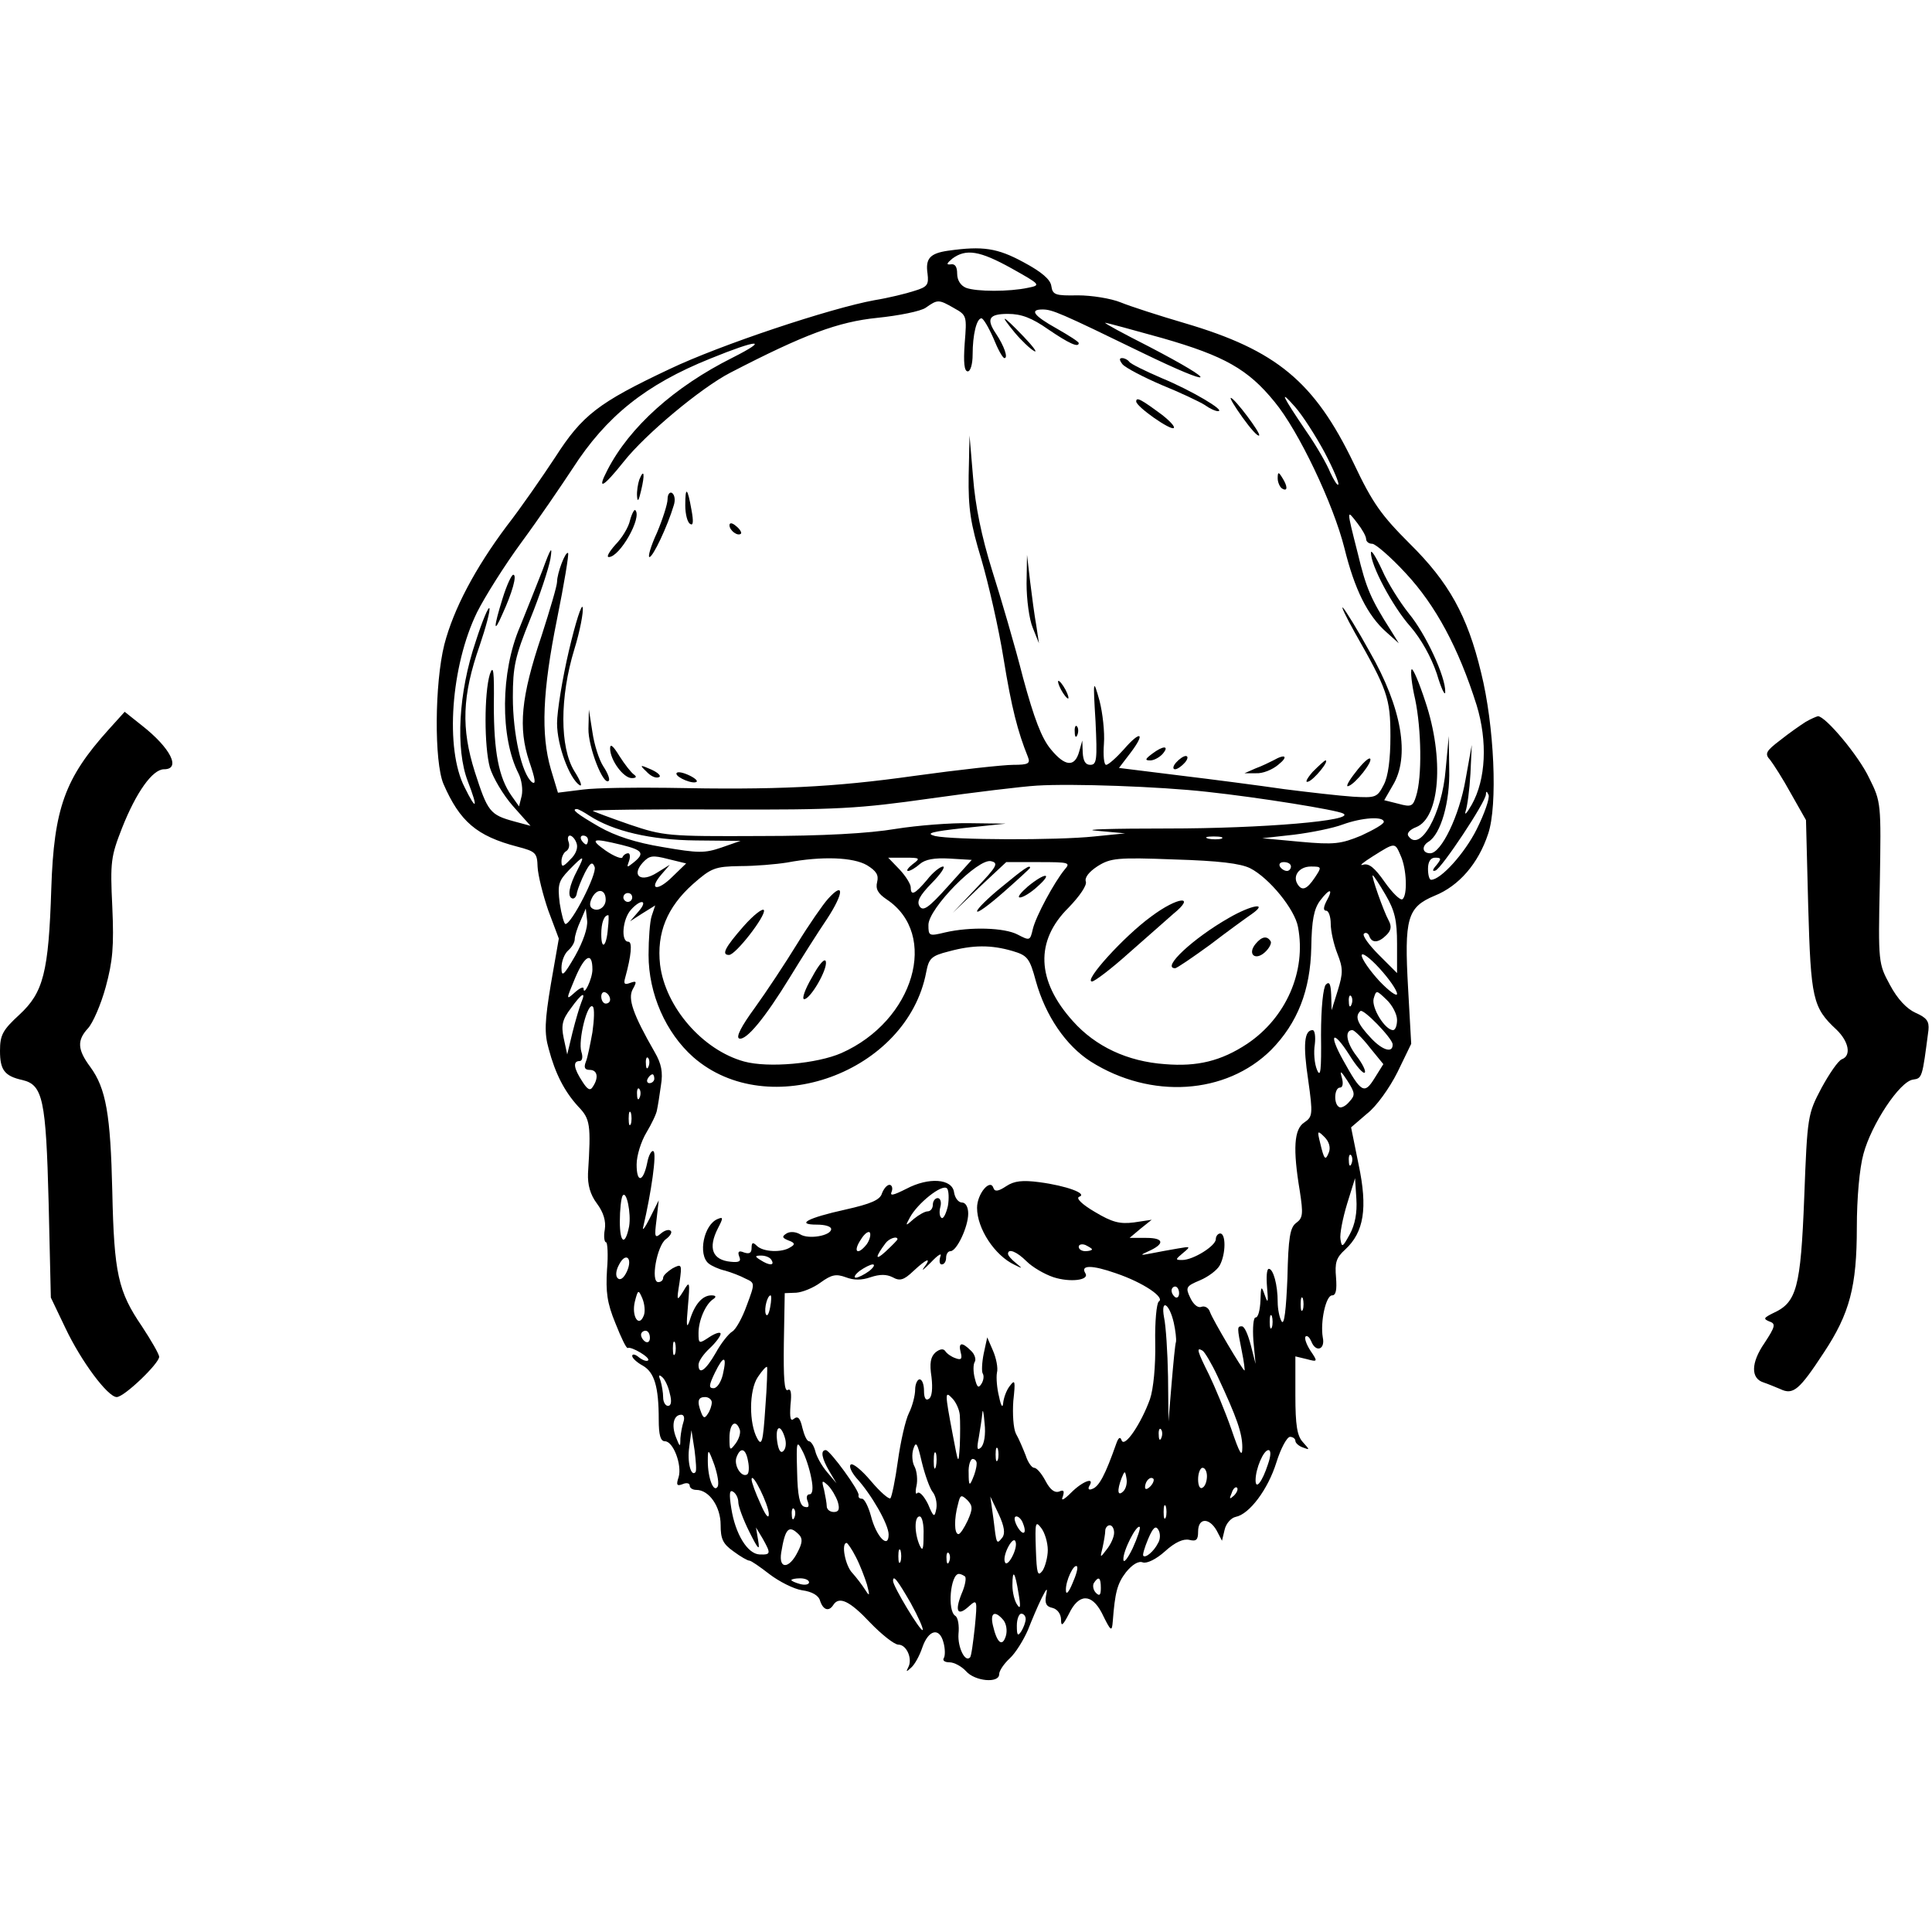 <svg version="1" xmlns="http://www.w3.org/2000/svg" width="582.667" height="582.667" viewBox="0 0 437 437"><path d="M214.5 56.7c-4.2.6-5.2 1.8-4.7 5.2.3 2.5 0 3-3 3.9-1.8.6-5.9 1.6-9 2.1-9.9 1.8-34.9 10.1-46.4 15.6-16.1 7.6-19.7 10.4-25.8 19.9-2.9 4.4-7.8 11.5-11 15.6-7.1 9.5-12 18.7-14.1 26.8-2.2 8.8-2.3 26.5-.2 31.5 3.7 8.5 7.5 11.8 16.7 14.2 4.2 1.1 4.5 1.4 4.6 4.6.1 1.9 1.2 6.3 2.4 9.8l2.4 6.4-1.8 10.3c-1.4 8.4-1.5 11.1-.5 14.6 1.5 5.7 3.6 9.7 6.7 13.1 2.7 2.8 2.9 4 2.2 15.1-.1 2.6.5 4.8 2 6.8s2.1 4 1.8 5.9c-.3 1.6-.1 2.9.3 2.9.3 0 .5 2.8.2 6.2-.3 5 0 7.5 1.9 12.1 1.3 3.3 2.5 5.8 2.8 5.6.8-.4 5.2 2.2 4.6 2.8-.3.3-1.2 0-2.1-.7-.8-.7-1.5-.8-1.5-.3s1.1 1.5 2.4 2.2c2.6 1.5 3.6 4.7 3.6 12.2 0 3.5.4 4.9 1.4 4.9 1.9 0 3.9 5.4 3.1 8.1-.6 1.8-.4 2.1.9 1.6.9-.4 1.6-.2 1.6.3 0 .6.7 1 1.5 1 2.9 0 5.5 3.8 5.5 7.9 0 3.2.5 4.3 2.9 6 1.6 1.2 3.2 2.1 3.6 2.1.4 0 2.4 1.4 4.6 3.1 2.1 1.6 5.4 3.3 7.3 3.6 2.3.3 3.8 1.2 4.1 2.4.7 2.1 2 2.5 3 .9 1.3-2 3.7-.9 8.3 4 2.6 2.7 5.5 5 6.4 5 1.9 0 3.3 3.3 2.2 5.2-.5 1-.4 1 .7 0 .8-.7 1.9-2.7 2.5-4.5 1.4-4.1 3.9-4.7 4.8-1.2.4 1.4.4 3 .1 3.5-.4.6.2 1 1.3 1 1 0 2.7.9 3.7 2 2 2.3 7.5 2.8 7.5.7 0-.8 1.1-2.4 2.4-3.6 1.3-1.2 3.1-4.1 4.1-6.4.9-2.3 2.3-5.6 3.1-7.2 1.2-2.4 1.4-2.5 1-.6-.3 1.7 0 2.5 1.5 2.8 1.1.3 1.9 1.4 1.9 2.7 0 1.6.4 1.3 1.8-1.4 2.2-4.6 5.1-4.6 7.4-.2 2.1 4.3 2.3 4.4 2.5 1.9.5-6.5 1-8.5 3-11.1 1.4-1.7 2.8-2.6 3.8-2.2.9.3 3-.7 5-2.5 2.3-2.1 4.2-2.9 5.5-2.6 1.6.4 2 0 2-1.9 0-3.1 2.5-3.2 4.2-.2l1.2 2.3.6-2.5c.3-1.4 1.5-2.7 2.5-2.9 3.1-.6 7.3-6.2 9.2-12.3 1-3.2 2.4-5.8 3.1-5.8.6 0 1.2.4 1.2.9s.8 1.2 1.7 1.5c1.6.6 1.6.6 0-1.2-1.3-1.4-1.7-3.8-1.7-10.6v-8.8l2.5.6c2.6.7 2.6.6.9-1.9-.9-1.4-1.4-2.8-1.1-3.2.4-.3.9.2 1.3 1.1 1 2.6 3.2 1.9 2.6-.9-.6-3.5.7-9.5 2.1-9.5.9 0 1.1-1.3.9-4-.3-3.4 0-4.5 2.1-6.4 4.2-3.9 5.1-9.3 3-19.2l-1.7-8.4 3.6-3.1c2.1-1.6 5.1-5.8 6.9-9.4l3.1-6.4-.7-12.5c-.9-15.9-.2-18.4 6-21 5.5-2.2 9.9-7.3 12.1-14 2.2-6.4 1.4-24.5-1.6-36.5-3.1-12.9-7.3-20.4-16.1-29.1-6.4-6.4-8.4-9.1-12.7-18.2-8.9-18.5-17.5-25.6-38.2-31.7-5.8-1.7-12.3-3.8-14.5-4.7-2.2-.9-6.6-1.6-9.7-1.6-5.1.1-5.7-.1-6-2.1-.2-1.5-2.2-3.2-6.3-5.4-5.9-3.2-9.2-3.7-17-2.6zm14.3 4c6.6 3.7 6.7 3.8 3.7 4.4-4.2.9-11.6.9-14 0-1.2-.5-2-1.7-2-3.2 0-1.6-.5-2.3-1.5-2.1-1 .1-.9-.2.4-1.3 3.1-2.3 6.2-1.8 13.4 2.2zm-13 9c2.9 1.6 2.9 1.8 2.4 8-.3 4.3-.1 6.3.7 6.3.6 0 1.1-1.6 1.1-3.8 0-4.5.9-8.2 2-8.2.4 0 1.6 2 2.7 4.5 1 2.5 2.1 4.5 2.5 4.5.9 0-.1-2.8-1.9-5.5-2.3-3.4-1.6-4.5 2.7-4.5 3 0 5.4.9 9.1 3.5 4.7 3.2 6.9 4.2 6.9 3.1 0-.3-2.2-1.7-5-3.3-5.2-2.9-6.2-4.3-3.2-4.3 2.2 0 3.9.7 22.6 9.8 16.7 8.1 17.8 7.1 1.5-1.4-5.7-2.9-10.2-5.3-9.9-5.4.3 0 6.2 1.6 13 3.5 13.9 4 19.3 7 25.3 14.4 5.4 6.5 13.3 23.1 15.8 33.1 2.3 9.3 5.2 15.2 9.5 19l2.8 2.5-1.8-2.9c-4.6-7.2-5.6-9.6-7.5-17.5-2.6-10.2-2.5-9.9-.1-6.8 1.1 1.4 2 3 2 3.6 0 .6.6 1.1 1.4 1.1.7 0 4.2 3 7.6 6.7 6.7 7.2 11.9 16.8 16 29.8 2.5 8.2 2.1 16.8-1.1 22.5-1.1 1.9-1.7 2.6-1.4 1.5.4-1.1.9-4.9 1.1-8.5l.3-6.5-1.4 7.8c-1.4 8.2-5.5 16.7-8 16.7-1.8 0-2-1.6-.4-2.6 2.8-1.7 4.9-9 4.7-16.4l-.1-7.5-.7 7.5c-.8 10.2-5.9 19.1-8.5 15-.3-.6.5-1.4 1.8-1.9 5.4-2.1 6.4-15.6 2.1-28.4-1.4-4.3-2.8-7.6-3.1-7.3-.3.3 0 3.4.8 6.8 1.4 6.7 1.6 17.6.2 21.9-.7 2.3-1.1 2.5-4 1.7l-3.2-.8 1.9-3.3c4-6.5 2.1-17.6-5.2-30.3-2.7-4.9-5.5-9.4-6-9.9-.6-.6.6 1.9 2.6 5.5 7.4 13 8.1 14.9 8.1 23.5 0 5.2-.5 9.1-1.5 11-1.5 2.9-1.8 3-7 2.7-3-.2-10-1-15.5-1.7-5.5-.8-16.2-2.2-23.7-3.1l-13.7-1.7 2.6-3.4c3.5-4.6 2.3-5.2-1.5-.8-1.7 1.9-3.5 3.5-4 3.5s-.7-2.1-.5-4.8c.2-2.6-.3-7-1-9.7-1.4-5-1.5-5-.9 4.7.4 8.6.3 9.8-1.2 9.8-1.1 0-1.6-.9-1.7-2.8l-.1-2.7-.7 2.5c-1 3.6-3.2 3.4-6.4-.5-2.1-2.5-3.8-7-6.3-16.2-1.8-7.1-5-18-7-24.3-2.4-7.7-3.8-14.6-4.3-21l-.8-9.5-.2 9.1c-.1 7.4.4 10.8 2.9 19 1.6 5.5 3.9 15.5 5 22.4 1.8 11.1 3.2 16.5 5.5 22.2.6 1.5.1 1.8-3.3 1.8-2.2 0-12.3 1.1-22.4 2.5-18.5 2.6-31.3 3.2-55.8 2.7-7.4-.1-16.1 0-19.2.4l-5.6.7-1.6-5.3c-2.3-7.9-1.9-17.7 1.4-34 1.6-7.9 2.7-14.6 2.5-14.9-.6-.5-2.5 4.6-2.5 6.5 0 .9-1.6 6.3-3.5 12.2-4.7 13.9-5.3 20.9-2.8 28.4 1.4 4.1 1.6 5.4.6 4.7-2.3-1.9-4.3-10.9-4.3-19.2 0-6.9.5-9.2 3.9-17.6 2.2-5.4 4.2-11.5 4.6-13.7.5-3.1.1-2.6-1.8 2.6-1.4 3.6-3.7 9.3-5.1 12.8-4.4 10.2-4.5 25-.3 33.2.7 1.4 1 3.6.7 5l-.6 2.4-1.7-2.4c-2.9-4.1-4-10-4-20.5.1-7.7-.1-9.3-.9-7-1.3 4.3-1.3 16.3 0 21.1.7 2.3 3 6.2 5.2 8.7l4 4.5-3.7-1c-5.5-1.5-6-2.2-8.9-11.2-3.1-9.8-2.9-17.2 1.1-28.6 1.4-4.1 2.4-7.9 2.2-8.4-.2-.5-1.6 2.8-3.1 7.5-3.9 11.5-4.6 24.3-1.8 31.6 2.4 6.2 2 6.9-.7 1.4-4.5-8.7-3.1-27.5 2.8-39.6 1.7-3.4 6.2-10.6 10.1-15.9 3.9-5.3 9-12.8 11.5-16.6 7.6-11.8 16.5-19 31.2-24.9 10.8-4.4 13.5-4.5 5-.2-13.2 6.6-23.3 15.7-28.3 25.4-2.5 4.8-1 4 3.7-1.9 4.9-6.2 17.5-16.7 24.1-20.1 16.8-8.7 24.4-11.5 33.2-12.4 4.9-.5 9.9-1.5 11-2.3 2.7-1.9 2.9-1.9 6.4.1zm83.8 32.6c2 3.8 3.4 7.1 3.1 7.3-.2.3-1-1-1.8-2.7-.7-1.8-3.1-6-5.4-9.3-5.5-8.1-6.3-9.8-2.6-5.6 1.7 1.9 4.7 6.6 6.7 10.3zM273 179.1c12 1.3 29.3 4.1 30.8 4.9 3.1 1.6-18.2 3.4-39.8 3.4-12.4 0-19.6.2-16 .5l6.5.6-7 .7c-8.5.9-31.9.8-36-.1-2.3-.6-.8-1 6.5-1.8l9.5-1-8-.1c-4.4-.1-12 .5-17 1.3-5.9 1-16.4 1.6-30.6 1.6-20.8.1-21.8 0-29.5-2.6-4.3-1.5-8.1-2.9-8.3-3.1-.3-.2 12.8-.4 29-.3 26.5.1 31.1-.2 47.4-2.5 9.9-1.4 20.7-2.7 24-2.9 7.9-.5 27.8.2 38.5 1.4zm61 8.5c-2.7 5.4-8.1 11.4-10.3 11.4-.4 0-.7-1.1-.7-2.5 0-1.6.6-2.5 1.6-2.5 1.4 0 1.5.2.3 1.7-.9 1-1 1.5-.2 1.2 1.4-.5 11.3-15.4 11.4-17.2 0-.8.2-.8.6.1.3.7-.9 4.2-2.7 7.8zm-200.7-3.1c5.4 3.5 13.9 5.5 24.1 5.6l10.1.1-4.3 1.5c-3.8 1.3-5.2 1.3-13.3-.1-6.1-1-10.7-2.5-14.4-4.6-5-2.9-6.4-4-5-4 .3 0 1.6.7 2.8 1.5zm179.7 1.4c0 .5-2.3 1.8-5.1 3.1-4.6 1.9-6.1 2.1-13.8 1.4l-8.6-.8 7.2-.8c4-.5 8.9-1.5 11-2.3 4.4-1.6 9.3-1.9 9.3-.6zm-182.6 4.8c.4 1-.1 2.5-1.4 3.7-1.7 1.8-2 1.8-2 .4 0-.9.5-2 1.1-2.3.6-.4.8-1.3.5-2.1-.3-.8-.1-1.4.3-1.4.5 0 1.2.8 1.5 1.7zm2.6-.7c0 .5-.2 1-.4 1-.3 0-.8-.5-1.1-1-.3-.6-.1-1 .4-1 .6 0 1.1.4 1.1 1zm143.3-.3c-.7.2-2.1.2-3 0-1-.3-.4-.5 1.2-.5 1.7 0 2.4.2 1.8.5zm-135.7 1.4c4.8 1.2 5.3 1.9 2.7 4-1.5 1.2-1.6 1.2-1-.4.3-.9.2-1.7-.2-1.7-.5 0-1.1.4-1.3.9-.1.5-1.9-.2-3.8-1.5-3.8-2.7-3-2.9 3.6-1.3zm176.2 2.4c1.4 3 1.6 9.1.4 9.9-.5.3-2.3-1.5-4-3.9-2.3-3.3-3.6-4.3-4.9-3.9-1 .3 0-.5 2.2-1.9 5.1-3.2 5-3.2 6.3-.2zm-164.7 4.8c-3.4 3.4-5.5 3-2.5-.5l1.9-2.2-2.9 1.8c-3.6 2.3-5.9.7-3.2-2.3 1.5-1.6 2.2-1.7 5.7-.8l4.1 1-3.1 3zm-21.5-1.5c-1.9 3.6-2.3 6-1.2 6.4.5.2 1-.4 1.1-1.3.2-.9 1-2.9 1.8-4.5 1.2-2.3 1.7-2.6 2.2-1.3.6 1.5-5.2 12.9-6.6 12.9-.3 0-.9-2.1-1.3-4.7-.5-4.2-.3-5 2.1-7.5 3.4-3.5 3.7-3.5 1.9 0zm65.5-1.1c2.1 1.3 2.7 2.2 2.3 3.8-.4 1.6.2 2.6 2.1 3.9 12 7.9 6.3 27.5-10.2 34.8-5.5 2.4-16.5 3.4-22 1.9-9.4-2.6-17.8-12.3-19-21.9-.8-7.2 1.6-13 7.4-18.2 4.2-3.7 5-4 10.7-4.1 3.4 0 8.1-.4 10.6-.8 8-1.5 15-1.2 18.1.6zm10.3-.2c-1 .8-1.5 1.5-1 1.5s1.7-.7 2.7-1.6c1.2-1 3.2-1.4 6.7-1.2l5 .3-5.4 6c-4.4 4.9-5.6 5.7-6.4 4.5-.7-1.1 0-2.4 2.7-5.2 2.1-2.1 3.2-3.8 2.6-3.8-.6 0-2.3 1.3-3.6 3-2.8 3.3-3.7 3.7-3.7 1.7 0-.7-1.1-2.5-2.5-4l-2.6-2.7h3.8c3.4 0 3.6.1 1.7 1.5zm14.4 5.4l-5.3 5.6 6-5.8 6.1-5.7h7.3c7 0 7.3.1 5.9 1.7-2.3 2.8-6.5 10.5-7.2 13.5-.6 2.6-.7 2.6-3.4 1.2-3-1.6-10.8-1.8-16.4-.5-3.7.9-3.8.8-3.8-1.7 0-3.7 11.3-15.2 14.2-14.4 1.7.4 1.3 1.2-3.4 6.1zm62-4.5c4.3 2.2 10.1 9.3 10.8 13.3 1.9 10-2.7 20.5-11.5 26.4-5.9 3.9-11.3 5.2-18.6 4.6-8.5-.6-15.7-4-20.8-9.7-8.3-9.2-8.6-18.2-1-25.7 2.6-2.7 4.2-5.1 3.9-5.9-.3-.9.7-2.2 2.7-3.5 2.9-1.8 4.4-2 17.3-1.5 10.1.3 15 .9 17.2 2zm9.2-.4c0 .5-.4 1-.9 1-.6 0-1.3-.5-1.6-1-.3-.6.1-1 .9-1 .9 0 1.6.4 1.6 1zm5.4 2.5c-1.8 2.7-2.9 3.1-3.9 1.5-1.2-1.9.4-4 3-4 2.5 0 2.5.1.9 2.5zm16 3.9c2.1 3.6 2.6 5.8 2.6 11.1v6.6l-4.1-4.1c-2.3-2.3-3.8-4.4-3.4-4.8.4-.4 1-.1 1.2.5.6 1.7 2.1 1.6 3.9-.2 1.1-1.1 1.2-2 .5-3.3-1.2-2.2-4-10.2-3.6-10.2.2 0 1.5 2 2.9 4.4zM137 203.5c0 1.7-1.7 2.8-3 2-.7-.4-.7-1.3 0-2.6 1.2-2.1 3-1.7 3 .6zm163 .4c-.7 1.4-.7 2.1 0 2.1.5 0 1 1.3 1 3 0 1.6.7 4.7 1.5 6.7 1.3 3.3 1.3 4.4.1 8.3l-1.4 4.5-.1-3.5c-.1-2.4-.4-3.1-1.2-2.3-.6.6-1.1 5.2-1.1 11.4.1 8-.1 9.8-.9 7.9-.6-1.4-.8-4-.5-5.8.2-1.7 0-3.2-.5-3.2-1.9 0-2.2 3.3-1 11.3 1.1 7.8 1 8.3-.9 9.6-2.3 1.5-2.6 5.9-1 15.5.8 5.2.7 6.1-.8 7.2-1.4 1-1.8 3.3-2 12.5-.3 7.1-.7 10.7-1.3 9.8-.5-.8-.9-2.8-.9-4.4 0-3.9-1-7.5-2-7.5-.5 0-.6 1.9-.4 4.2.3 3.4.2 3.8-.5 1.8-.8-2.3-.9-2.2-1 1.2-.1 2.1-.5 3.8-1.1 3.8-.5 0-.7 2.3-.5 5.2l.5 5.3-1.1-4.3c-.6-2.3-1.4-4.2-2-4.2-1.1 0-1.1.2 0 5.7.5 2.4.7 4.3.6 4.3-.4 0-7.2-11.5-7.8-13.2-.3-1-1.2-1.5-2-1.2-.8.3-1.8-.6-2.5-2.1-1.1-2.3-.9-2.6 2.2-3.9 1.9-.8 3.9-2.3 4.5-3.4 1.4-2.6 1.4-7.2.1-7.2-.5 0-1 .6-1 1.3 0 1.5-5.1 4.7-7.6 4.7-1.6 0-1.6-.1.2-1.6s1.7-1.5-1.2-1c-1.8.3-4.5.8-6 1.1-2.5.5-2.6.4-.8-.4 3.9-1.7 3.8-3.1-.3-3.1h-3.8l2.5-2.1 2.5-2-4 .6c-3.2.4-4.9 0-8.9-2.4-2.9-1.7-4.3-3.1-3.5-3.4 2-.7-2.9-2.5-9-3.3-3.8-.5-5.7-.3-7.5.9-1.8 1.2-2.6 1.3-2.9.4-.7-2.2-3.7 1.3-3.7 4.5 0 4.7 4 10.8 8.5 12.9 1.8.9 1.9.9.3-.4-1-.8-1.8-1.7-1.8-2.1 0-1.3 2-.5 4.2 1.7 1.3 1.3 4 2.9 6.1 3.6 3.7 1.2 8.2.7 7.2-.9-1.2-1.9 1.5-1.9 6.9 0 6.2 2.1 11.2 5.5 9.7 6.4-.5.4-.9 4.6-.8 9.4.1 5.1-.4 10.4-1.2 12.7-1.9 5.3-5.7 11.1-6.4 9.3-.3-.9-.7-.7-1.2.7-2.5 7.1-3.9 9.8-5.5 10.3-.7.3-1 0-.6-.7 1.3-2.1-1.5-1.1-4.1 1.5-1.7 1.7-2.4 2-1.9.9.4-1.3.2-1.6-.9-1.1-1 .3-2-.5-3-2.4-.9-1.7-2-3-2.6-3-.5 0-1.4-1.2-1.9-2.8-.6-1.5-1.5-3.7-2.2-4.9-.6-1.2-.8-4.5-.6-7.4.5-4.6.4-5-.8-3.4-.8 1-1.4 2.8-1.5 3.9-.1 1.2-.5.6-.9-1.4-.5-1.9-.7-4.4-.5-5.5.3-1.1-.2-3.4-.9-5l-1.3-3-.8 3.7c-.4 2-.5 4.1-.2 4.5.3.5.2 1.5-.3 2.3-.7 1.1-1 .8-1.5-1.2-.4-1.5-.4-3.2 0-3.8.3-.5 0-1.7-.9-2.5-2-2-2.9-1.9-2.3.4.4 1.5.1 1.8-1.2 1.3-.9-.3-1.9-1-2.3-1.6-.4-.6-1.2-.5-2.2.3-1.1 1-1.4 2.4-.9 5.6.3 2.6.1 4.5-.6 4.9-.7.5-1.1-.2-1.1-1.8 0-1.4-.4-2.6-1-2.6-.5 0-1 1.1-1 2.3 0 1.3-.6 3.7-1.4 5.3-.8 1.6-1.9 6.5-2.5 10.8-.6 4.4-1.4 8.2-1.7 8.5-.3.3-2.3-1.4-4.4-3.9-2.1-2.5-4.2-4.2-4.6-3.7-.4.4.2 1.7 1.3 3 3.4 3.7 7.3 10.5 7.3 12.8 0 3.4-2.8.5-4-4.2-.6-2.2-1.5-3.9-2-3.9-.6 0-.9-.3-.8-.8.3-.9-6.4-10.1-7.4-10.2-1.3 0-.9 1.9.8 4.8l1.6 2.7-2.1-2.5c-1.2-1.4-2.4-3.5-2.7-4.8-.3-1.2-1-2.2-1.4-2.2-.5 0-1.1-1.4-1.5-3-.5-2.2-1-2.8-1.9-2.1-.8.7-1-.1-.8-3.1.3-2.7.1-3.8-.6-3.4-.8.5-1-2.8-.9-10.6l.2-11.3 2.6-.1c1.4-.1 3.9-1.1 5.5-2.3 2.5-1.8 3.5-2 5.7-1.2 1.8.7 3.6.7 5.6 0 2.1-.7 3.6-.7 5 0 1.6.9 2.5.7 4.7-1.4 3.1-2.9 4.2-3.2 2.4-.8-.7 1 0 .4 1.6-1.2 1.6-1.7 2.5-2.2 2.1-1.3-.3 1-.2 1.8.3 1.8.6 0 1-.7 1-1.5s.4-1.5 1-1.5c1.4 0 4-5.5 4-8.5 0-1.5-.6-2.5-1.4-2.5-.8 0-1.6-1-1.8-2.3-.4-3.1-5.7-3.5-10.8-.8-3 1.5-3.8 1.7-3.3.6.3-.8 0-1.5-.5-1.5-.6 0-1.3.9-1.7 1.9-.4 1.5-2.5 2.4-8.3 3.7-8.6 1.9-11.3 3.4-6.4 3.4 1.8 0 3.2.4 3.2 1 0 1.5-5.1 2.4-7 1.2-1-.6-2.3-.7-3.1-.2-1.1.7-1 1 .5 1.6 1.4.5 1.5.9.4 1.5-1.9 1.3-6.2 1.1-7.6-.3-.9-.9-1.2-.8-1.2.5 0 1.1-.5 1.4-1.7 1-1.2-.5-1.5-.2-1.1.9.5 1.1 0 1.4-1.9 1.2-4.2-.4-5.2-3.1-2.9-7.6 1.2-2.3 1.2-2.6 0-2.1-3.2 1.2-4.6 8.1-2.1 10.1.6.5 2.3 1.3 3.7 1.6 1.4.4 3.5 1.2 4.6 1.8 2.2 1 2.2 1 .3 6.1-1 2.8-2.5 5.5-3.3 5.9-.8.5-2.5 2.6-3.7 4.8-2.3 4-3.9 5.1-3.9 2.7 0-.8 1.1-2.4 2.5-3.7 1.4-1.3 2.5-2.8 2.5-3.3s-1.1-.2-2.5.7c-2.4 1.6-2.5 1.6-2.5-.9 0-2.8 1.6-6.6 3.4-7.7.7-.5.5-.8-.5-.8-2 0-3.8 2-4.9 5.7-.7 2-.8 1.2-.4-3.2.5-5.7.4-5.9-1-3.5-1.5 2.4-1.6 2.4-.9-1.9.6-4.2.5-4.3-1.6-3.2-1.1.7-2.1 1.6-2.1 2.1 0 .6-.5 1-1.1 1-1.8 0-.3-8.2 1.7-9.7 1-.7 1.5-1.6 1.1-1.9-.4-.4-1.4-.1-2.2.6-1.4 1.2-1.5.8-1-3.1l.5-4.4-2 4c-1.1 2.2-1.8 3.1-1.5 2 1.8-7.7 3.1-16.7 2.3-17.1-.4-.3-1.1.9-1.4 2.6-.9 4.4-2.4 4.7-2.4.4 0-2 1-5.2 2.2-7.2 1.2-2 2.3-4.3 2.4-5.1.2-.9.6-3.4.9-5.6.5-3 .1-4.9-1.4-7.5-5-8.7-6.1-12.1-5-14.2 1-1.8.9-2-.5-1.5-1.3.5-1.6.3-1.2-1.1 1.4-5.1 1.7-8.2.7-8.2-1.7 0-1.3-5.1.6-7.2 2.3-2.6 4-2.2 1.7.4l-1.9 2.2 2.8-1.8 2.9-1.8-.8 2.4c-.4 1.2-.7 5.2-.7 8.8 0 8.8 3.9 17.6 10.1 23.1 17 14.9 48.4 3.5 52.7-19.2.6-3.1 1.1-3.7 5.1-4.7 5.5-1.5 9.6-1.5 14.4-.1 3.4 1 3.9 1.6 5.3 6.8 2.2 7.9 6.8 14.6 12.4 18.2 13.6 8.6 30.6 7.5 40.8-2.6 6-6.1 8.9-13.5 9.1-23.2.1-6.2.6-8.7 2-10.6 2.2-2.9 3.1-2.8 1.4.2zm-157-.9c0 .5-.4 1-1 1-.5 0-1-.5-1-1 0-.6.5-1 1-1 .6 0 1 .4 1 1zm-12.9 13.2c-2.6 4.5-3.1 4.9-3.1 2.7 0-1.5.7-3.2 1.5-3.9.8-.7 1.5-1.8 1.5-2.6 0-.7.6-2.6 1.3-4.1l1.2-2.8.3 2.7c.2 1.6-.9 4.8-2.7 8zm7.4-6.2c-.3 4.1-1.5 5.1-1.5 1.3 0-2.5.6-4.3 1.6-4.3.1 0 .1 1.4-.1 3zM316 224.8c0 .7-1.8-.6-4-2.9-2.2-2.4-4-5-4-5.8 0-.8 1.8.5 4 2.9s4 5 4 5.8zm-182-5.5c0 2.1-2 6.2-2 4.3 0-.5-.9-.1-2 .9-2 1.8-2 1.7.1-3.3 2.2-5.2 3.9-6 3.9-1.9zm4 6.8c0 .5-.4.9-1 .9-.5 0-1-.7-1-1.6 0-.8.5-1.2 1-.9.6.3 1 1 1 1.6zm178 4.6c0 1.3-.4 2.3-.9 2.3-1.8 0-4.9-5-4.4-7.1.6-2 .6-2 2.9.2 1.3 1.2 2.4 3.3 2.4 4.6zm-184.5-4c-.4 1-1.3 4-2 6.8l-1.2 5-.8-3.7c-.6-2.9-.3-4.2 1.6-6.7 2.5-3.5 3.5-4 2.4-1.4zm174.2.5c-.3.8-.6.5-.6-.6-.1-1.1.2-1.7.5-1.3.3.3.4 1.2.1 1.9zM134 233.5c-.5 2.7-1.1 5.8-1.5 6.7-.5 1.3-.2 1.8.9 1.8 1.7 0 2.1 1.7.7 3.8-.6 1-1.2.7-2.4-1.2-1.9-2.9-2.2-4.6-.6-4.6.6 0 .8-.9.4-2.1-.8-2.5 1.4-11.4 2.6-10.2.4.4.3 3-.1 5.8zm181 2.7c.1 2.1-2.3 1.4-4.9-1.4-3.1-3.3-3.7-4.9-2.4-6.1.6-.7 7.2 6.1 7.3 7.5zm-5.2.7l3.1 3.8-2 3.2c-2.3 3.7-3 3.3-7.1-4.1-3.4-6.1-2.3-7 1.4-1.2 1.6 2.6 3.2 4.4 3.5 4 .3-.3-.5-2-1.9-3.8-2.3-3-2.7-5.8-.9-5.8.4 0 2.2 1.7 3.9 3.9zm-163.1 4.3c-.3.8-.6.5-.6-.6-.1-1.1.2-1.7.5-1.3.3.3.4 1.2.1 1.9zm158.5 8c-.8 1-1.9 1.5-2.3 1.2-1.3-.7-1.1-4.4.2-4.4.6 0 .8-.9.4-2.3-.5-1.7-.2-1.5 1.3.8 1.7 2.7 1.8 3.2.4 4.7zM148 244c0 .5-.5 1-1.1 1-.5 0-.7-.5-.4-1 .3-.6.8-1 1.1-1 .2 0 .4.4.4 1zm-3.3 4.2c-.3.8-.6.5-.6-.6-.1-1.1.2-1.7.5-1.3.3.3.4 1.2.1 1.9zm-2 6c-.3.7-.5.2-.5-1.2s.2-1.9.5-1.3c.2.7.2 1.9 0 2.5zm157.9 6.4c-.8 2.1-1.1 1.7-2-2.1-.7-2.8-.6-2.9 1-1.3 1 1 1.4 2.3 1 3.4zm5.1 2.6c-.3.8-.6.5-.6-.6-.1-1.1.2-1.7.5-1.3.3.3.4 1.2.1 1.9zm-.4 16c-1.6 2.9-1.8 3.1-2.1 1.1-.2-1.1.5-4.7 1.5-8l1.8-5.8.3 4.7c.2 3.1-.3 5.8-1.5 8zm-90.9-6.4c-.4 1.7-1 2.9-1.4 2.7-.5-.3-.6-1.4-.3-2.5s0-2-.6-2-1.1.7-1.1 1.5-.5 1.5-1.2 1.5c-.6 0-2 .8-3.1 1.7-1.9 1.7-2 1.7-.9-.3 1.7-3.2 7.3-7.7 8.4-6.6.4.4.5 2.3.2 4zm-72.1 4.6c-.9 4.5-2.1 3.8-2.1-1.1 0-2.7.3-5.2.6-5.8.9-1.5 2 4 1.5 6.9zm53.7 4.1c-2.1 2.6-3.1 1.6-1.3-1.1.9-1.5 1.9-2.1 2.1-1.5.2.6-.2 1.8-.8 2.6zm7-1.2c0 .2-1.2 1.4-2.7 2.8-2.4 2.2-2.4 1.3 0-1.9.8-1.1 2.7-1.7 2.7-.9zm44 2.3c0 .2-.7.4-1.5.4s-1.5-.4-1.5-1c0-.5.7-.7 1.5-.4.8.4 1.5.8 1.5 1zm-105.2 5c-.7 1.5-1.5 2.1-2.1 1.5-.5-.5-.4-1.7.3-3 1.5-3 3.2-1.6 1.8 1.5zm32.7-2.6c.8 1.3-.5 1.3-2.5 0-1.3-.8-1.3-1 .2-1 .9 0 2 .4 2.3 1zm22.1 2.5c-1.1.8-2.5 1.5-3 1.5-.6 0-.2-.7.8-1.5 1.1-.8 2.5-1.5 3-1.5.6 0 .2.7-.8 1.5zm70.1 5c0 .8-.4 1.2-.9.9-.4-.3-.8-.9-.8-1.5 0-.5.4-.9.8-.9.5 0 .9.7.9 1.5zm-121.1 5.1c-1.1 2.8-2.8.1-2-3.2.7-2.7.8-2.8 1.7-.7.5 1.2.7 3 .3 3.9zm28.6-1.9c-.3 1.6-.7 2.2-1 1.5-.4-1.3.4-4.2 1.1-4.2.2 0 .2 1.2-.1 2.7zm120.5.5c-.3.7-.5.2-.5-1.2s.2-1.9.5-1.3c.2.7.2 1.9 0 2.5zm-29.2 3c.4 1.8.6 3.7.5 4.3-.2.5-.6 4.8-1 9.5l-.7 8.5-.1-10.1c-.1-5.6-.5-11.6-.9-13.4-.8-4.4 1.2-3.2 2.2 1.2zm22.2 1c-.3.7-.5.2-.5-1.2s.2-1.9.5-1.3c.2.7.2 1.9 0 2.5zM147 302.6c0 .8-.4 1.2-1 .9-.5-.3-1-1-1-1.6 0-.5.5-.9 1-.9.6 0 1 .7 1 1.6zm5.7 3.6c-.3.7-.5.2-.5-1.2s.2-1.9.5-1.3c.2.7.2 1.9 0 2.5zm122.7 5.1c4.4 9.4 5.6 12.9 5.6 16.1 0 2.4-.6 1.4-2.5-4.2-1.4-4-3.7-9.5-5-12.2-2.7-5.4-3-6.4-1.5-5.5.5.3 2.1 3 3.4 5.8zm-111.9-.4c-.4 1.7-1.3 3.1-2.1 3.1-1.1 0-1.1-.6.3-3.5 2-4.1 2.8-3.9 1.8.4zm9.6 7.6c-.5 7.6-.8 8.7-1.8 6.9-1.9-3.4-1.9-10.9.1-13.9 1-1.5 1.9-2.5 2.1-2.3.1.1 0 4.3-.4 9.3zm-21.6-3.3c.5 1.8.3 2.8-.4 2.8-.6 0-1.1-.9-1.1-1.9 0-1.1-.3-2.8-.6-3.8-.5-1.2-.4-1.5.4-.8.6.5 1.4 2.2 1.7 3.7zm65.6 4.9c.1 1.3.1 4.4 0 6.9-.3 4.4-.3 4.4-1.6-2.5-1.8-9.5-1.8-10-.1-8.2.8.8 1.6 2.5 1.7 3.8zm-56.1-2.9c0 .7-.4 1.9-.9 2.6-.7 1.1-1 1-1.5-.3-1-2.6-.7-3.5.9-3.5.8 0 1.5.6 1.5 1.2zm60.9 10.2c-.9.8-1 .3-.5-2.3.3-1.8.7-4.3.8-5.5.1-1.1.3-.1.5 2.3.3 2.6-.1 4.8-.8 5.5zm-67.3-5.8c-.3.9-.6 2.5-.7 3.7 0 2.1-.1 2.1-1-.2-1.1-2.8-.5-5.1 1.2-5.1.6 0 .8.7.5 1.6zm12.7 1.7c.3.7-.1 2.1-.9 3.2-1.3 1.7-1.4 1.7-1.4-1.3 0-3.2 1.4-4.3 2.3-1.9zm10.2 1.8c.4 1.2.3 2.5-.3 3.1-.6.6-1.1-.1-1.4-2.1-.5-3.5.7-4.2 1.7-1zm85.2.1c-.3.8-.6.5-.6-.6-.1-1.1.2-1.7.5-1.3.3.3.4 1.2.1 1.9zM157.3 333c-1 1.1-1.9-2.3-1.4-5.7l.5-3.8.7 4.5c.3 2.5.5 4.7.2 5zm26.2 1.3c.5 2.4.3 3.7-.4 3.7-.6 0-.8.7-.4 1.6.4 1.2.2 1.5-.8 1.2-1-.3-1.5-2.5-1.6-7.9-.2-6.8-.1-7.2 1.1-4.9.8 1.4 1.7 4.2 2.1 6.3zm27.4 3.1c.7.8 1.1 2.5.9 3.8-.4 2.1-.6 2.1-1.9-1-.9-1.8-1.9-2.9-2.4-2.5-.4.5-.5-.3-.2-1.6s.1-3.3-.4-4.3c-.6-1-.7-2.9-.3-4.1.6-1.8.9-1.3 1.9 3 .7 2.9 1.8 5.9 2.4 6.7zm14.8-7.2c-.3.7-.5.2-.5-1.2s.2-1.9.5-1.3c.2.7.2 1.9 0 2.5zm-63.4 6.1c-.9 1.4-2.2-2-2.2-5.8 0-2.9.1-2.9 1.5.9.7 2.1 1.1 4.3.7 4.9zm6.9-5.8c.3 1.4.2 2.8-.2 3-1.3.8-3.1-2.1-2.4-3.9.9-2.4 2.1-2 2.6.9zm42.5 1.2c-.3 1-.5.4-.5-1.2 0-1.7.2-2.4.5-1.8.2.7.2 2.1 0 3zm75.1-.5c-1.3 4-2.8 5.9-2.8 3.6 0-2.6 1.8-6.8 2.9-6.8.6 0 .6 1.2-.1 3.2zm-65.9 0c0 .7-.4 2.2-.9 3.3-.7 1.7-.9 1.5-.9-1.3-.1-1.7.4-3.2.9-3.2.6 0 1 .6.9 1.2zm52.1 2.7c0 1.1-.4 2.3-1 2.6-.6.4-1-.5-1-1.9s.5-2.6 1-2.6c.6 0 1 .9 1 1.9zm-18.9 3.4c-1.3 1.3-1.5-.1-.4-3 .7-1.7.8-1.7 1.1.1.2 1-.1 2.3-.7 2.9zm-80.2 5.2c0 1.2-.8.2-1.9-2.4-1.1-2.4-2-4.8-2-5.5.1-1.9 3.9 5.8 3.9 7.9zm86.3-6.3c-.7.7-1.2.8-1.2.2 0-1.4 1.2-2.6 1.9-1.9.2.3-.1 1.1-.7 1.7zm-70.7 3.5c.5 1.7.2 2.3-.9 2.3-.9 0-1.6-.6-1.6-1.3 0-.6-.3-2.3-.6-3.7-.6-2.2-.5-2.3.9-1 .8.8 1.8 2.5 2.2 3.7zm89.6-1.4c-1 .9-1.1.8-.5-.6.3-1 .9-1.5 1.2-1.2.3.3 0 1.1-.7 1.8zM167 339.8c0 .9 1.1 3.9 2.5 6.7 2 4 2.4 4.4 2 2l-.5-3 1.5 2.5c1.9 3.4 1.9 3.7-.7 3.6-2.7-.1-5.5-4.6-6.4-10.5-.5-3.2-.4-4.2.4-3.7.7.4 1.2 1.5 1.2 2.4zm51.9 4.1c-.8 1.7-1.7 3.1-2.1 3.1-1 0-1-3.6-.1-6.8.5-2.1.7-2.2 2.1-.9 1.2 1.3 1.3 1.9.1 4.6zm7.8 3.9c-1.3 1.6-1.3 1.6-2-4.3l-.7-5 1.9 4c1.3 2.8 1.5 4.4.8 5.3zm37-4.6c-.3.7-.5.2-.5-1.2s.2-1.9.5-1.3c.2.7.2 1.9 0 2.5zm-84 0c-.3.8-.6.5-.6-.6-.1-1.1.2-1.7.5-1.3.3.3.4 1.2.1 1.9zm29.2 4c0 3.3-.2 3.8-.9 2.3-1.2-2.8-1.2-6.5 0-6.5.6 0 1 1.9.9 4.2zm22.5-2.6c1 2.5-.1 2.9-1.4.5-.6-1.2-.7-2.1-.1-2.1.5 0 1.2.7 1.5 1.6zm5.6 6c0 1.6-.6 3.8-1.2 4.7-1.1 1.4-1.3.7-1.5-4.9-.2-6-.1-6.5 1.2-4.8.8 1 1.5 3.3 1.5 5zm15-3.9c0 1-.8 2.7-1.7 3.8-1.5 2-1.5 1.9-.9-.5.3-1.4.6-3.1.6-3.8 0-.6.5-1.2 1-1.2.6 0 1 .8 1 1.7zm4.2 3.5c-1.2 2.5-2.1 3.5-2.1 2.5-.1-1.9 3-8 3.7-7.3.2.2-.5 2.4-1.6 4.8zm5.7-1.1c-.9 1.8-2.8 3.4-3.3 2.8-.2-.2.3-1.9 1.1-3.8 1.1-2.6 1.7-3.1 2.3-2.1.5.8.5 2.2-.1 3.1zm-81.2-2c.9.9.8 1.9-.3 4-1.9 3.8-4.3 3.9-3.7.1.9-5.5 1.7-6.4 4-4.1zm48.2 5.1c-.7 1.3-1.4 1.8-1.6 1.1-.3-.7.1-2.2.8-3.5.7-1.3 1.4-1.8 1.6-1.1.3.7-.1 2.2-.8 3.5zm-35.3 0c.9 1.7 2 4.6 2.5 6.2.7 2.6.6 2.8-.4 1.2-.7-1.1-2-2.8-2.9-3.8-1.6-1.6-2.6-6.8-1.3-6.8.2 0 1.2 1.4 2.1 3.2zm10.1 1c-.3.7-.5.2-.5-1.2s.2-1.9.5-1.3c.2.7.2 1.9 0 2.5zm11 0c-.3.8-.6.5-.6-.6-.1-1.1.2-1.7.5-1.3.3.3.4 1.2.1 1.9zm27.9 4.9c-.9 2.2-1.5 2.7-1.5 1.6-.1-2.1 1.8-6.1 2.5-5.4.3.3-.2 2-1 3.8zm-24.3-1.5c.3.4 0 2.1-.8 3.9-1.6 4-.9 5.2 1.7 2.8 1.8-1.6 1.9-1.5 1.3 4.7-.4 3.6-.8 6.7-1.1 6.9-1.1 1.2-2.8-2.3-2.6-5.3.2-1.9-.1-3.7-.7-4.1-1.9-1.1-1.1-9.5.8-9.5.4 0 1 .3 1.4.6zm12.1 3.9c.5 2.9.4 3.6-.3 2.5-.6-.8-1.1-2.8-1.1-4.4 0-3.9.6-3.1 1.4 1.9zm-47.4-2.6c0 .5-.9.7-2 .4-1.1-.3-2-.7-2-.9 0-.2.9-.4 2-.4s2 .4 2 .9zm23 4.7c1.7 3.1 2.9 5.8 2.7 6.1-.5.4-6.7-9.9-6.7-11.1 0-1.5 1-.2 4 5zm43-3.4c0 1.6-.3 1.9-1.1 1.1-.6-.6-.8-1.6-.5-2.2 1.1-1.7 1.6-1.3 1.6 1.1zm-22 7.3c.6.8.9 2.3.5 3.6-.8 2.5-2 1.5-2.9-2.4-.7-2.9.4-3.6 2.4-1.2zm5-.3c0 .7-.5 2-1 2.8-.8 1.2-1 .9-1-1.3 0-1.5.5-2.7 1-2.7.6 0 1 .6 1 1.2z"/><path d="M229.5 75.2c1.5 1.8 3.5 3.7 4.4 4.2.9.5-.2-1-2.4-3.3-4.7-4.9-5.7-5.4-2-.9zM253.9 82.4c.7.8 4.7 2.9 8.9 4.7 4.2 1.7 8.6 3.8 9.7 4.5 1.1.8 2.4 1.4 3 1.4 1.9 0-6-4.7-12.8-7.5-3.7-1.6-7-3.2-7.3-3.7-.3-.4-1-.8-1.6-.8-.7 0-.6.5.1 1.4zM257 90.8c0 1.2 7.9 6.7 8.5 6 .3-.3-.9-1.6-2.7-3-4.6-3.4-5.8-4.1-5.8-3zM281.1 94.5c1.8 2.5 3.4 4.3 3.7 4 .5-.4-5.6-8.5-6.4-8.5-.3 0 .9 2 2.7 4.5zM144.6 108.5c-.3.9-.6 2.6-.5 3.8.1 1.4.4.9.9-1.3.9-3.7.7-5.2-.4-2.5zM289 108.2c0 .9.5 2 1 2.3 1.3.8 1.3-.5 0-2.5-.8-1.3-1-1.3-1 .2zM151 112.9c0 1.1-1.1 4.5-2.4 7.6-1.4 3-2.1 5.5-1.7 5.5.8 0 4.1-7 5.5-11.7.4-1.2.2-2.4-.4-2.8-.5-.3-1 .3-1 1.4zM155 114.3c0 2 .5 3.9 1.1 4.2.7.5.8-.5.3-3.2-.9-5.1-1.4-5.4-1.4-1zM142.5 117.7c-.3 1.5-1.8 4-3.3 5.5-1.4 1.6-2.1 2.8-1.5 2.8 2.5 0 7.6-9 6-10.6-.2-.3-.8.8-1.2 2.3zM165 118.8c0 1.2 1.9 2.6 2.6 1.9.2-.2-.2-1-1.1-1.7-.9-.8-1.5-.8-1.5-.2zM310.1 125c-.1 2.8 4.9 12.2 8.9 16.7 2.5 2.9 4.7 6.9 6 10.7 1 3.4 1.9 5.2 1.9 4.1.1-3.4-4.4-13.1-8.2-17.7-2-2.5-4.8-6.9-6.1-9.9-1.4-3-2.5-4.7-2.5-3.9zM232.2 132c0 3.6.6 8.1 1.4 10l1.4 3.5-.6-4c-.4-2.2-1-6.7-1.4-10l-.7-6-.1 6.5zM113.7 135.3c-2.1 6.7-2.1 8.3-.1 3.7 2.3-5 3.4-9 2.5-9-.4 0-1.5 2.4-2.4 5.3zM128.7 147.1c-1.5 6.4-2.7 13.8-2.7 16.5 0 5 2.8 12.5 5.1 14 .7.4.2-1-1.2-3.2-3.3-5.4-3.3-16.7 0-27.5 1.3-4.2 2.1-8.5 1.9-9.5-.2-1-1.6 3.3-3.1 9.7zM240 156c.6 1.1 1.3 2 1.6 2 .2 0 0-.9-.6-2s-1.3-2-1.6-2c-.2 0 0 .9.6 2zM133.1 164.8c-.1 4.1 3.4 13.1 4.6 11.8.3-.3-.2-1.7-1.2-3.2-1-1.5-2.1-5-2.5-7.8l-.8-5.1-.1 4.3zM243.1 165.6c0 1.1.3 1.4.6.6.3-.7.2-1.6-.1-1.9-.3-.4-.6.2-.5 1.3zM138 169.3c0 2.6 3 6.7 4.9 6.7 1 0 1.2-.3.5-.8-.6-.4-2.1-2.3-3.3-4.2-1.4-2.3-2.1-2.9-2.1-1.7zM260.6 170.5c-1.6 1.2-1.7 1.5-.4 1.5.8 0 2.1-.7 2.8-1.5 1.6-1.9.1-1.9-2.4 0zM266 172.5c-.7.8-.8 1.5-.2 1.5.5 0 1.5-.7 2.2-1.5.7-.8.8-1.5.2-1.5-.5 0-1.5.7-2.2 1.5zM288 172c-.8.4-2.6 1.3-4 1.8l-2.5 1.1h2.6c1.5.1 3.7-.8 5-1.9 2.4-1.9 1.7-2.6-1.1-1zM306.6 174.7c-1.6 2-2.3 3.4-1.6 3.1 1.6-.5 5.6-5.6 4.9-6.2-.3-.3-1.8 1.1-3.3 3.1zM296.9 174.6c-1.3 1.5-1.8 2.5-1 2.2 1.3-.4 4.9-4.8 3.9-4.8-.2 0-1.5 1.2-2.9 2.6zM146.2 174.5c.9 1 2.1 1.6 2.8 1.3.7-.2-.1-1-1.6-1.7-2.7-1.2-2.8-1.1-1.2.4zM153 175c0 .9 3.9 2.5 4.6 1.8.2-.3-.7-1-2.1-1.6-1.4-.6-2.5-.7-2.5-.2zM187.3 203.3c-1.1 1.2-4.3 5.8-7 10.2-2.7 4.4-7 10.9-9.6 14.5-3 4.1-4.3 6.6-3.5 6.9 1.6.5 5.8-4.6 11.5-13.9 2.5-4.1 6.3-10.1 8.4-13.2 3.8-5.8 3.9-8.6.2-4.5zM168.2 209.5c-4.2 4.8-5.1 6.5-3.3 6.5 1.5 0 8.3-8.8 7.9-10.1-.2-.6-2.3 1-4.6 3.6zM183.7 221c-1.6 2.7-2.4 5-1.8 5 1.4 0 5.3-6.7 4.9-8.5-.2-.9-1.5.5-3.1 3.5zM226.6 200.6c-3.1 2.5-5.6 5-5.6 5.5 0 .6 2.7-1.4 6-4.3s6-5.4 6-5.5c0-.8-1.3.1-6.4 4.3zM232.5 200.5c-1.6 1.4-2.5 2.5-1.8 2.5s2.5-1.1 4-2.5c3.6-3.2 1.7-3.2-2.2 0zM260.4 207.3C254.2 211.8 245 222 247 222c.6 0 4.4-2.9 8.3-6.4 4-3.5 8.5-7.5 10.1-8.9 5.3-4.3 1-3.9-5 .6zM278 207.6c-8.1 4.6-15.4 11.4-12.2 11.4.4 0 3.9-2.4 7.9-5.3 3.9-3 8.2-6.1 9.5-7 3.8-2.7-.2-2-5.2.9zM284 213.5c-1.9 2.3-.1 3.9 2.1 1.9 1-.9 1.6-2.1 1.3-2.5-.8-1.3-2-1.1-3.4.6zM24.5 165.1C14.7 176 12.2 182.8 11.6 201c-.6 19-1.8 23.5-7.2 28.5C.6 233 0 234.1 0 237.7c0 4.3 1 5.7 5.1 6.6 4.6 1.1 5.3 4.4 5.9 27.7l.5 21.5 3.3 6.9c3.6 7.6 9.6 15.6 11.6 15.6 1.7 0 9.6-7.6 9.6-9.1 0-.6-1.8-3.7-3.9-6.9-5.4-7.9-6.3-12-6.7-30.5-.4-17.4-1.4-23.3-5-28.2-2.9-3.9-3-6-.5-8.7 1.1-1.2 2.9-5.3 4-9.3 1.6-5.9 1.9-9.2 1.5-18.2-.5-10.2-.3-11.4 2.2-17.8 3.2-8.1 6.9-13.3 9.5-13.3 3.9 0 1.5-4.8-5-9.9l-3.9-3.1-3.7 4.1zM408.4 163.3c-1.1.7-3.7 2.5-5.7 4.1-3.3 2.5-3.6 3.1-2.3 4.5.7.9 2.9 4.3 4.7 7.6l3.4 6 .5 19.5c.6 20.9 1 22.9 6.4 27.9 2.8 2.7 3.4 5.9 1.2 6.7-.8.3-2.8 3.2-4.6 6.5-3.1 5.9-3.2 6.2-3.9 24.8-.8 20.4-1.7 23.7-7 26.1-2.2 1.1-2.3 1.3-.9 1.9 1.5.5 1.4 1.1-1.1 4.9-3.1 4.5-3.1 8-.2 8.9.9.3 2.6 1 3.8 1.5 2.9 1.4 4.3.2 9.8-8.2 5.9-8.9 7.5-15 7.5-28.4 0-6.5.6-13.4 1.5-16.6 1.8-6.7 8.2-16.4 11.2-16.8 2.1-.3 2.1-.4 3.5-11.2.2-2-.4-2.8-2.9-3.9-2-.9-4.1-3.1-5.8-6.3-2.6-4.8-2.7-5-2.3-23.1.3-18 .3-18.3-2.4-23.7-2.4-5.1-9.9-14-11.6-14-.4.1-1.6.6-2.8 1.3z"/></svg>